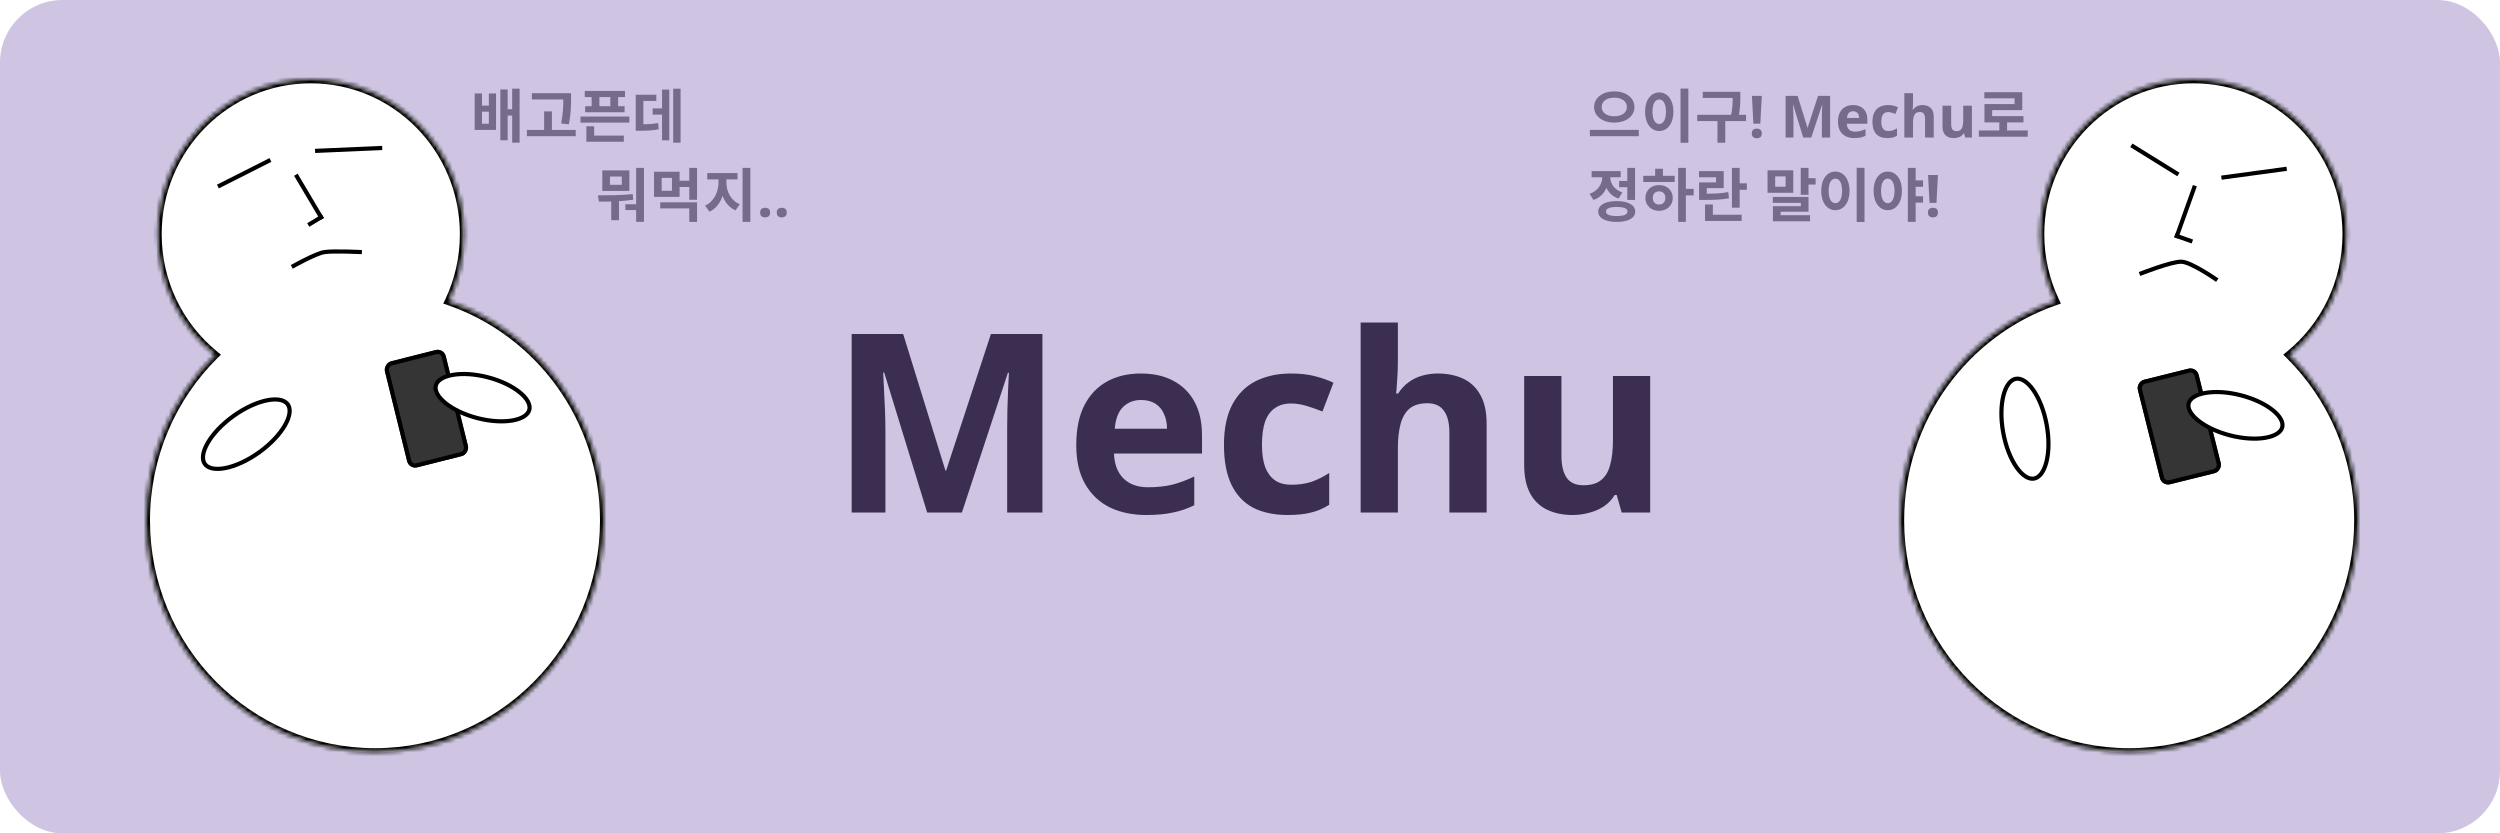 <svg width="600" height="200" viewBox="0 0 600 200" fill="none" xmlns="http://www.w3.org/2000/svg">
<rect width="600" height="200" rx="15" fill="#CFC5E2"/>
<mask id="path-2-inside-1_162_84" fill="white">
<path fill-rule="evenodd" clip-rule="evenodd" d="M51.526 85.187C43.157 78.368 37.803 67.917 37.803 56.202C37.803 35.656 54.271 19 74.586 19C94.901 19 111.369 35.656 111.369 56.202C111.369 61.96 110.076 67.412 107.767 72.278C129.424 79.75 145 100.504 145 124.937C145 155.658 120.376 180.563 90 180.563C59.624 180.563 35 155.658 35 124.937C35 109.363 41.328 95.284 51.526 85.187Z"/>
</mask>
<path fill-rule="evenodd" clip-rule="evenodd" d="M51.526 85.187C43.157 78.368 37.803 67.917 37.803 56.202C37.803 35.656 54.271 19 74.586 19C94.901 19 111.369 35.656 111.369 56.202C111.369 61.96 110.076 67.412 107.767 72.278C129.424 79.75 145 100.504 145 124.937C145 155.658 120.376 180.563 90 180.563C59.624 180.563 35 155.658 35 124.937C35 109.363 41.328 95.284 51.526 85.187Z" fill="white"/>
<path d="M51.526 85.187L52.157 84.412L53.02 85.115L52.229 85.897L51.526 85.187ZM107.767 72.278L107.441 73.223L106.385 72.858L106.864 71.849L107.767 72.278ZM38.803 56.202C38.803 67.606 44.014 77.776 52.157 84.412L50.894 85.962C42.3 78.96 36.803 68.228 36.803 56.202H38.803ZM74.586 20C54.834 20 38.803 36.197 38.803 56.202H36.803C36.803 35.114 53.708 18 74.586 18V20ZM110.369 56.202C110.369 36.197 94.338 20 74.586 20V18C95.464 18 112.369 35.114 112.369 56.202H110.369ZM106.864 71.849C109.11 67.115 110.369 61.809 110.369 56.202H112.369C112.369 62.111 111.042 67.709 108.671 72.706L106.864 71.849ZM144 124.937C144 100.937 128.702 80.558 107.441 73.223L108.093 71.332C130.147 78.941 146 100.07 146 124.937H144ZM90 179.563C119.813 179.563 144 155.116 144 124.937H146C146 156.2 120.939 181.563 90 181.563V179.563ZM36 124.937C36 155.116 60.187 179.563 90 179.563V181.563C59.061 181.563 34 156.2 34 124.937H36ZM52.229 85.897C42.215 95.814 36 109.639 36 124.937H34C34 109.087 40.441 94.755 50.822 84.476L52.229 85.897Z" fill="black" mask="url(#path-2-inside-1_162_84)"/>
<line y1="-0.5" x2="16.13" y2="-0.5" transform="matrix(-0.999 0.044 0.043 0.999 91.752 36.007)" stroke="black"/>
<line y1="-0.5" x2="14.132" y2="-0.5" transform="matrix(-0.892 0.451 0.443 0.896 65.126 38.841)" stroke="black"/>
<line y1="-0.5" x2="12.359" y2="-0.5" transform="matrix(0.51 0.86 0.855 -0.519 71.432 41.675)" stroke="black"/>
<line y1="-0.5" x2="4.098" y2="-0.5" transform="matrix(-0.855 0.519 0.51 0.86 77.738 52.305)" stroke="black"/>
<path d="M86.848 60.51C86.848 60.51 79.984 60.148 77.811 60.51C75.638 60.872 70.032 64.053 70.032 64.053" stroke="black"/>
<g filter="url(#filter0_d_162_84)">
<rect width="15.035" height="26.201" rx="2" transform="matrix(-0.97 0.245 0.24 0.971 106.495 78.523)" fill="#353535"/>
<rect x="-0.365" y="0.608" width="14.035" height="25.201" rx="1.5" transform="matrix(-0.97 0.245 0.24 0.971 105.63 78.63)" stroke="black"/>
</g>
<path d="M49.15 111.335C49.894 112.398 51.612 112.81 54.058 112.339C56.456 111.877 59.358 110.591 62.177 108.572C64.996 106.552 67.159 104.211 68.386 102.077C69.638 99.9 69.823 98.124 69.079 97.061C68.335 95.998 66.616 95.585 64.171 96.057C61.773 96.519 58.871 97.805 56.052 99.824C53.233 101.843 51.07 104.185 49.843 106.319C48.591 108.495 48.405 110.272 49.15 111.335Z" fill="white" stroke="black"/>
<path d="M104.593 92.537C104.293 93.72 105.046 95.222 106.887 96.719C108.692 98.187 111.396 99.52 114.576 100.343C117.755 101.166 120.76 101.311 123.04 100.9C125.366 100.48 126.74 99.529 127.039 98.346C127.338 97.163 126.585 95.662 124.744 94.164C122.94 92.696 120.235 91.364 117.056 90.541C113.876 89.718 110.871 89.573 108.592 89.984C106.265 90.403 104.892 91.354 104.593 92.537Z" fill="white" stroke="black"/>
<mask id="path-13-inside-2_162_84" fill="white">
<path fill-rule="evenodd" clip-rule="evenodd" d="M549.474 85.187C557.843 78.368 563.197 67.917 563.197 56.202C563.197 35.656 546.729 19 526.414 19C506.099 19 489.63 35.656 489.63 56.202C489.63 61.96 490.924 67.412 493.232 72.278C471.576 79.75 456 100.504 456 124.937C456 155.658 480.624 180.563 511 180.563C541.376 180.563 566 155.658 566 124.937C566 109.363 559.672 95.284 549.474 85.187Z"/>
</mask>
<path fill-rule="evenodd" clip-rule="evenodd" d="M549.474 85.187C557.843 78.368 563.197 67.917 563.197 56.202C563.197 35.656 546.729 19 526.414 19C506.099 19 489.63 35.656 489.63 56.202C489.63 61.96 490.924 67.412 493.232 72.278C471.576 79.75 456 100.504 456 124.937C456 155.658 480.624 180.563 511 180.563C541.376 180.563 566 155.658 566 124.937C566 109.363 559.672 95.284 549.474 85.187Z" fill="white"/>
<path d="M549.474 85.187L548.843 84.412L547.98 85.114L548.771 85.897L549.474 85.187ZM493.232 72.278L493.559 73.223L494.615 72.859L494.136 71.849L493.232 72.278ZM562.197 56.202C562.197 67.606 556.986 77.776 548.843 84.412L550.106 85.962C558.7 78.96 564.197 68.228 564.197 56.202H562.197ZM526.414 20C546.166 20 562.197 36.197 562.197 56.202H564.197C564.197 35.114 547.292 18 526.414 18V20ZM490.63 56.202C490.63 36.197 506.662 20 526.414 20V18C505.536 18 488.63 35.114 488.63 56.202H490.63ZM494.136 71.849C491.889 67.115 490.63 61.809 490.63 56.202H488.63C488.63 62.111 489.958 67.709 492.329 72.706L494.136 71.849ZM457 124.937C457 100.937 472.298 80.558 493.559 73.223L492.906 71.332C470.853 78.941 455 100.07 455 124.937H457ZM511 179.563C481.187 179.563 457 155.116 457 124.937H455C455 156.2 480.061 181.563 511 181.563V179.563ZM565 124.937C565 155.116 540.813 179.563 511 179.563V181.563C541.939 181.563 567 156.2 567 124.937H565ZM548.771 85.897C558.785 95.813 565 109.639 565 124.937H567C567 109.087 560.559 94.755 550.178 84.476L548.771 85.897Z" fill="black" mask="url(#path-13-inside-2_162_84)"/>
<g filter="url(#filter1_d_162_84)">
<rect width="15.032" height="25.853" rx="2" transform="matrix(-0.97 0.241 0.243 0.97 527.18 83)" fill="#353535"/>
<rect x="-0.364" y="0.606" width="14.032" height="24.853" rx="1.5" transform="matrix(-0.97 0.241 0.243 0.97 526.316 83.106)" stroke="black"/>
</g>
<path d="M488.175 114.861C489.441 114.631 490.537 113.252 491.147 110.846C491.746 108.487 491.819 105.329 491.199 101.94C490.579 98.552 489.393 95.623 487.998 93.626C486.575 91.589 485.061 90.683 483.796 90.913C482.53 91.143 481.434 92.522 480.824 94.928C480.225 97.287 480.152 100.445 480.772 103.834C481.392 107.222 482.578 110.151 483.973 112.148C485.396 114.185 486.91 115.091 488.175 114.861Z" fill="white" stroke="black"/>
<path d="M525.276 96.816C524.979 97.975 525.727 99.453 527.572 100.932C529.378 102.379 532.086 103.693 535.268 104.505C538.451 105.316 541.459 105.459 543.741 105.054C546.072 104.64 547.441 103.702 547.739 102.543C548.036 101.384 547.288 99.906 545.443 98.427C543.637 96.98 540.929 95.666 537.747 94.854C534.564 94.043 531.556 93.9 529.274 94.305C526.943 94.719 525.574 95.657 525.276 96.816Z" fill="white" stroke="black"/>
<line y1="-0.5" x2="13.293" y2="-0.5" transform="matrix(0.85 0.527 0.53 -0.848 511.781 34.447)" stroke="black"/>
<line y1="-0.5" x2="15.816" y2="-0.5" transform="matrix(0.991 -0.135 -0.133 -0.991 533.071 42.145)" stroke="black"/>
<line y1="-0.5" x2="13.332" y2="-0.5" transform="matrix(-0.337 0.941 -0.943 -0.334 526.301 44.4)" stroke="black"/>
<line y1="-0.5" x2="4.447" y2="-0.5" transform="matrix(0.943 0.334 -0.337 0.941 521.805 56.951)" stroke="black"/>
<path d="M513.487 65.763C513.487 65.763 521.161 62.724 523.559 62.812C525.957 62.9 532.14 67.238 532.14 67.238" stroke="black"/>
<path opacity="0.6" d="M113.924 22.43V31.18H119.048V22.43H117.326V25.342H115.674V22.43H113.924ZM115.674 26.798H117.326V29.696H115.674V26.798ZM122.926 21.282V34.246H124.704V21.282H122.926ZM121.33 26.224V27.722H123.486V26.224H121.33ZM120.084 21.478V33.658H121.834V21.478H120.084ZM127.643 22.374V23.872H135.861V22.374H127.643ZM126.453 31.18V32.692H138.171V31.18H126.453ZM130.597 26.728V31.922H132.459V26.728H130.597ZM135.189 22.374V23.62C135.189 25.174 135.189 27.05 134.671 29.626L136.533 29.836C137.051 27.064 137.051 25.244 137.051 23.62V22.374H135.189ZM140.34 21.828V23.298H150V21.828H140.34ZM140.438 25.482V26.938H149.902V25.482H140.438ZM141.992 22.388V26.238H143.854V22.388H141.992ZM146.486 22.388V26.238H148.348V22.388H146.486ZM139.318 27.96V29.43H151.036V27.96H139.318ZM140.732 32.538V34.022H149.72V32.538H140.732ZM140.732 30.298V33.014H142.594V30.298H140.732ZM161.563 21.282V34.246H163.341V21.282H161.563ZM156.635 26.014V27.512H159.645V26.014H156.635ZM158.889 21.506V33.672H160.625V21.506H158.889ZM152.575 29.836V31.376H153.471C155.361 31.376 156.649 31.32 158.091 31.026L157.951 29.514C156.523 29.794 155.305 29.836 153.471 29.836H152.575ZM152.575 22.738V30.48H154.409V24.222H157.517V22.738H152.575Z" fill="#3C2E51"/>
<path opacity="0.6" d="M146.696 47.59V52.854H148.558V47.59H146.696ZM152.674 40.282V53.246H154.55V40.282H152.674ZM143.742 48.388C146.206 48.388 149.146 48.36 151.96 47.94L151.862 46.582C149.132 46.876 146.052 46.876 143.518 46.89L143.742 48.388ZM150.084 49.018V50.418H153.052V49.018H150.084ZM144.554 40.898V45.826H151.05V40.898H144.554ZM149.23 42.368V44.356H146.388V42.368H149.23ZM158.455 48.556V50.012H165.427V53.26H167.289V48.556H158.455ZM165.427 40.282V47.954H167.289V40.282H165.427ZM162.781 43.376V44.874H165.889V43.376H162.781ZM156.971 41.22V47.254H163.103V41.22H156.971ZM161.269 42.69V45.798H158.805V42.69H161.269ZM172.44 42.326V43.782C172.44 45.98 171.39 48.374 169.22 49.34L170.27 50.81C172.706 49.704 173.924 46.778 173.924 43.782V42.326H172.44ZM172.86 42.326V43.782C172.86 46.666 174.064 49.424 176.528 50.488L177.536 49.018C175.366 48.122 174.33 45.882 174.33 43.782V42.326H172.86ZM169.738 41.528V43.054H177.004V41.528H169.738ZM178.208 40.282V53.246H180.084V40.282H178.208ZM182.435 51.02C182.435 50.591 182.551 50.292 182.785 50.124C183.018 49.947 183.303 49.858 183.639 49.858C183.965 49.858 184.245 49.947 184.479 50.124C184.712 50.292 184.829 50.591 184.829 51.02C184.829 51.431 184.712 51.729 184.479 51.916C184.245 52.093 183.965 52.182 183.639 52.182C183.303 52.182 183.018 52.093 182.785 51.916C182.551 51.729 182.435 51.431 182.435 51.02ZM186.427 51.02C186.427 50.591 186.544 50.292 186.777 50.124C187.01 49.947 187.295 49.858 187.631 49.858C187.958 49.858 188.238 49.947 188.471 50.124C188.704 50.292 188.821 50.591 188.821 51.02C188.821 51.431 188.704 51.729 188.471 51.916C188.238 52.093 187.958 52.182 187.631 52.182C187.295 52.182 187.01 52.093 186.777 51.916C186.544 51.729 186.427 51.431 186.427 51.02Z" fill="#3C2E51"/>
<path opacity="0.6" d="M387.426 21.926C384.696 21.926 382.582 23.424 382.582 25.678C382.582 27.946 384.696 29.43 387.426 29.43C390.156 29.43 392.27 27.946 392.27 25.678C392.27 23.424 390.156 21.926 387.426 21.926ZM387.426 23.438C389.19 23.438 390.45 24.278 390.45 25.678C390.45 27.064 389.19 27.904 387.426 27.904C385.662 27.904 384.402 27.064 384.402 25.678C384.402 24.278 385.662 23.438 387.426 23.438ZM381.574 31.166V32.692H393.306V31.166H381.574ZM403.329 21.268V34.274H405.205V21.268H403.329ZM398.219 22.178C396.259 22.178 394.817 23.97 394.817 26.798C394.817 29.654 396.259 31.446 398.219 31.446C400.179 31.446 401.621 29.654 401.621 26.798C401.621 23.97 400.179 22.178 398.219 22.178ZM398.219 23.872C399.185 23.872 399.829 24.894 399.829 26.798C399.829 28.73 399.185 29.766 398.219 29.766C397.253 29.766 396.595 28.73 396.595 26.798C396.595 24.894 397.253 23.872 398.219 23.872ZM408.662 22.038V23.508H416.796V22.038H408.662ZM407.332 27.554V29.052H419.05V27.554H407.332ZM412.19 28.604V34.26H414.066V28.604H412.19ZM415.844 22.038V23.186C415.844 24.53 415.844 26.07 415.34 28.24L417.174 28.45C417.678 26.154 417.678 24.586 417.678 23.186V22.038H415.844ZM422.479 29.682H420.813L420.463 23.004H422.829L422.479 29.682ZM420.435 32.02C420.435 31.591 420.551 31.292 420.785 31.124C421.018 30.947 421.303 30.858 421.639 30.858C421.965 30.858 422.245 30.947 422.479 31.124C422.712 31.292 422.829 31.591 422.829 32.02C422.829 32.431 422.712 32.729 422.479 32.916C422.245 33.093 421.965 33.182 421.639 33.182C421.303 33.182 421.018 33.093 420.785 32.916C420.551 32.729 420.435 32.431 420.435 32.02ZM432.767 33L430.359 25.16H430.303C430.313 25.347 430.327 25.627 430.345 26C430.364 26.373 430.383 26.775 430.401 27.204C430.42 27.624 430.429 28.007 430.429 28.352V33H428.539V23.004H431.423L433.789 30.648H433.831L436.337 23.004H439.221V33H437.247V28.268C437.247 27.951 437.252 27.587 437.261 27.176C437.28 26.765 437.294 26.378 437.303 26.014C437.322 25.641 437.336 25.361 437.345 25.174H437.289L434.713 33H432.767ZM444.728 25.216C445.438 25.216 446.044 25.351 446.548 25.622C447.062 25.893 447.458 26.285 447.738 26.798C448.018 27.311 448.158 27.941 448.158 28.688V29.696H443.23C443.249 30.284 443.422 30.746 443.748 31.082C444.084 31.418 444.546 31.586 445.134 31.586C445.629 31.586 446.077 31.539 446.478 31.446C446.88 31.343 447.295 31.189 447.724 30.984V32.594C447.351 32.781 446.954 32.916 446.534 33C446.124 33.093 445.624 33.14 445.036 33.14C444.271 33.14 443.594 33 443.006 32.72C442.418 32.431 441.956 31.997 441.62 31.418C441.284 30.839 441.116 30.111 441.116 29.234C441.116 28.338 441.266 27.596 441.564 27.008C441.872 26.411 442.297 25.963 442.838 25.664C443.38 25.365 444.01 25.216 444.728 25.216ZM444.742 26.7C444.341 26.7 444.005 26.831 443.734 27.092C443.473 27.353 443.319 27.759 443.272 28.31H446.198C446.198 28.002 446.142 27.727 446.03 27.484C445.928 27.241 445.769 27.05 445.554 26.91C445.34 26.77 445.069 26.7 444.742 26.7ZM452.958 33.14C452.202 33.14 451.558 33.005 451.026 32.734C450.494 32.454 450.088 32.025 449.808 31.446C449.528 30.867 449.388 30.125 449.388 29.22C449.388 28.287 449.546 27.526 449.864 26.938C450.181 26.35 450.62 25.916 451.18 25.636C451.749 25.356 452.402 25.216 453.14 25.216C453.662 25.216 454.115 25.267 454.498 25.37C454.89 25.473 455.23 25.594 455.52 25.734L454.904 27.344C454.577 27.213 454.269 27.106 453.98 27.022C453.7 26.938 453.42 26.896 453.14 26.896C452.776 26.896 452.472 26.985 452.23 27.162C451.987 27.33 451.805 27.587 451.684 27.932C451.572 28.268 451.516 28.693 451.516 29.206C451.516 29.71 451.576 30.13 451.698 30.466C451.828 30.793 452.015 31.04 452.258 31.208C452.5 31.367 452.794 31.446 453.14 31.446C453.578 31.446 453.966 31.39 454.302 31.278C454.638 31.157 454.964 30.993 455.282 30.788V32.566C454.964 32.771 454.628 32.916 454.274 33C453.928 33.093 453.49 33.14 452.958 33.14ZM459.127 24.53C459.127 24.903 459.113 25.263 459.085 25.608C459.067 25.953 459.048 26.196 459.029 26.336H459.141C459.309 26.075 459.505 25.865 459.729 25.706C459.953 25.538 460.201 25.417 460.471 25.342C460.751 25.258 461.045 25.216 461.353 25.216C461.904 25.216 462.385 25.314 462.795 25.51C463.206 25.706 463.523 26.009 463.747 26.42C463.981 26.831 464.097 27.363 464.097 28.016V33H462.011V28.534C462.011 27.983 461.909 27.573 461.703 27.302C461.507 27.022 461.199 26.882 460.779 26.882C460.359 26.882 460.028 26.98 459.785 27.176C459.552 27.372 459.384 27.657 459.281 28.03C459.179 28.403 459.127 28.861 459.127 29.402V33H457.041V22.36H459.127V24.53ZM473.256 25.356V33H471.66L471.38 32.02H471.268C471.11 32.281 470.904 32.496 470.652 32.664C470.41 32.823 470.139 32.939 469.84 33.014C469.542 33.098 469.234 33.14 468.916 33.14C468.375 33.14 467.899 33.042 467.488 32.846C467.078 32.65 466.76 32.347 466.536 31.936C466.312 31.525 466.2 30.993 466.2 30.34V25.356H468.286V29.822C468.286 30.363 468.384 30.774 468.58 31.054C468.776 31.334 469.089 31.474 469.518 31.474C469.948 31.474 470.279 31.376 470.512 31.18C470.755 30.984 470.923 30.699 471.016 30.326C471.119 29.953 471.17 29.495 471.17 28.954V25.356H473.256ZM474.926 31.306V32.818H486.658V31.306H474.926ZM479.84 28.856V31.922H481.702V28.856H479.84ZM476.242 22.122V23.592H483.494V24.978H476.27V28.618H478.118V26.434H485.342V22.122H476.242ZM476.27 27.876V29.374H485.636V27.876H476.27Z" fill="#3C2E51"/>
<path opacity="0.6" d="M388.588 43.418V44.93H391.052V43.418H388.588ZM390.548 40.282V47.982H392.41V40.282H390.548ZM388.014 48.262C385.27 48.262 383.576 49.2 383.576 50.768C383.576 52.35 385.27 53.26 388.014 53.26C390.758 53.26 392.452 52.35 392.452 50.768C392.452 49.2 390.758 48.262 388.014 48.262ZM388.014 49.676C389.708 49.676 390.604 50.026 390.604 50.768C390.604 51.496 389.708 51.846 388.014 51.846C386.334 51.846 385.438 51.496 385.438 50.768C385.438 50.026 386.334 49.676 388.014 49.676ZM384.556 41.584V42.396C384.556 44.062 383.632 45.784 381.49 46.512L382.442 47.982C384.92 47.142 386.068 44.874 386.068 42.396V41.584H384.556ZM384.948 41.584V42.396C384.948 44.706 386.054 46.862 388.462 47.66L389.372 46.19C387.328 45.504 386.446 43.922 386.446 42.396V41.584H384.948ZM381.994 41.066V42.55H388.966V41.066H381.994ZM402.755 40.282V53.246H404.603V40.282H402.755ZM404.183 45.336V46.89H406.479V45.336H404.183ZM394.383 42.2V43.684H401.929V42.2H394.383ZM398.177 44.412C396.287 44.412 394.887 45.7 394.887 47.506C394.887 49.312 396.287 50.6 398.177 50.6C400.067 50.6 401.467 49.312 401.467 47.506C401.467 45.7 400.067 44.412 398.177 44.412ZM398.177 45.924C399.059 45.924 399.689 46.512 399.689 47.506C399.689 48.5 399.059 49.088 398.177 49.088C397.295 49.088 396.665 48.5 396.665 47.506C396.665 46.512 397.295 45.924 398.177 45.924ZM397.239 40.492V42.76H399.101V40.492H397.239ZM415.662 40.296V49.844H417.524V40.296H415.662ZM416.992 44.006V45.546H419.246V44.006H416.992ZM409.208 51.538V53.022H418V51.538H409.208ZM409.208 49.074V52.028H411.084V49.074H409.208ZM407.78 46.498V47.982H408.872C411.49 47.982 413.128 47.926 414.948 47.59L414.78 46.092C412.988 46.428 411.42 46.498 408.872 46.498H407.78ZM407.766 41.066V42.55H411.854V43.782H407.78V47.03H409.628V45.154H413.688V41.066H407.766ZM432.177 40.282V46.75H434.039V40.282H432.177ZM433.283 42.76V44.286H435.747V42.76H433.283ZM424.211 40.884V46.274H430.385V40.884H424.211ZM428.551 42.34V44.818H426.045V42.34H428.551ZM425.471 47.268V48.696H432.205V49.48H425.499V52.364H427.347V50.824H434.039V47.268H425.471ZM425.499 51.65V53.106H434.417V51.65H425.499ZM445.602 40.268V53.274H447.478V40.268H445.602ZM440.492 41.178C438.532 41.178 437.09 42.97 437.09 45.798C437.09 48.654 438.532 50.446 440.492 50.446C442.452 50.446 443.894 48.654 443.894 45.798C443.894 42.97 442.452 41.178 440.492 41.178ZM440.492 42.872C441.458 42.872 442.102 43.894 442.102 45.798C442.102 47.73 441.458 48.766 440.492 48.766C439.526 48.766 438.868 47.73 438.868 45.798C438.868 43.894 439.526 42.872 440.492 42.872ZM453.063 41.178C451.089 41.178 449.661 42.97 449.661 45.798C449.661 48.654 451.089 50.446 453.063 50.446C455.037 50.446 456.465 48.654 456.465 45.798C456.465 42.97 455.037 41.178 453.063 41.178ZM453.063 42.872C454.029 42.872 454.687 43.894 454.687 45.798C454.687 47.73 454.029 48.766 453.063 48.766C452.097 48.766 451.453 47.73 451.453 45.798C451.453 43.894 452.097 42.872 453.063 42.872ZM459.251 43.292V44.832H461.533V43.292H459.251ZM459.251 47.1V48.626H461.533V47.1H459.251ZM457.879 40.282V53.246H459.755V40.282H457.879ZM464.752 48.682H463.086L462.736 42.004H465.102L464.752 48.682ZM462.708 51.02C462.708 50.591 462.825 50.292 463.058 50.124C463.291 49.947 463.576 49.858 463.912 49.858C464.239 49.858 464.519 49.947 464.752 50.124C464.985 50.292 465.102 50.591 465.102 51.02C465.102 51.431 464.985 51.729 464.752 51.916C464.519 52.093 464.239 52.182 463.912 52.182C463.576 52.182 463.291 52.093 463.058 51.916C462.825 51.729 462.708 51.431 462.708 51.02Z" fill="#3C2E51"/>
<path d="M222.52 123L212.2 89.4H211.96C212 90.2 212.06 91.4 212.14 93C212.22 94.6 212.3 96.32 212.38 98.16C212.46 99.96 212.5 101.6 212.5 103.08V123H204.4V80.16H216.76L226.9 112.92H227.08L237.82 80.16H250.18V123H241.72V102.72C241.72 101.36 241.74 99.8 241.78 98.04C241.86 96.28 241.92 94.62 241.96 93.06C242.04 91.46 242.1 90.26 242.14 89.46H241.9L230.86 123H222.52ZM273.782 89.64C276.822 89.64 279.422 90.22 281.582 91.38C283.782 92.54 285.482 94.22 286.682 96.42C287.882 98.62 288.482 101.32 288.482 104.52V108.84H267.362C267.442 111.36 268.182 113.34 269.582 114.78C271.022 116.22 273.002 116.94 275.522 116.94C277.642 116.94 279.562 116.74 281.282 116.34C283.002 115.9 284.782 115.24 286.622 114.36V121.26C285.022 122.06 283.322 122.64 281.522 123C279.762 123.4 277.622 123.6 275.102 123.6C271.822 123.6 268.922 123 266.402 121.8C263.882 120.56 261.902 118.7 260.462 116.22C259.022 113.74 258.302 110.62 258.302 106.86C258.302 103.02 258.942 99.84 260.222 97.32C261.542 94.76 263.362 92.84 265.682 91.56C268.002 90.28 270.702 89.64 273.782 89.64ZM273.842 96C272.122 96 270.682 96.56 269.522 97.68C268.402 98.8 267.742 100.54 267.542 102.9H280.082C280.082 101.58 279.842 100.4 279.362 99.36C278.922 98.32 278.242 97.5 277.322 96.9C276.402 96.3 275.242 96 273.842 96ZM309.051 123.6C305.811 123.6 303.051 123.02 300.771 121.86C298.491 120.66 296.751 118.82 295.551 116.34C294.351 113.86 293.751 110.68 293.751 106.8C293.751 102.8 294.431 99.54 295.791 97.02C297.151 94.5 299.031 92.64 301.431 91.44C303.871 90.24 306.671 89.64 309.831 89.64C312.071 89.64 314.011 89.86 315.651 90.3C317.331 90.74 318.791 91.26 320.031 91.86L317.391 98.76C315.991 98.2 314.671 97.74 313.431 97.38C312.231 97.02 311.031 96.84 309.831 96.84C308.271 96.84 306.971 97.22 305.931 97.98C304.891 98.7 304.111 99.8 303.591 101.28C303.111 102.72 302.871 104.54 302.871 106.74C302.871 108.9 303.131 110.7 303.651 112.14C304.211 113.54 305.011 114.6 306.051 115.32C307.091 116 308.351 116.34 309.831 116.34C311.711 116.34 313.371 116.1 314.811 115.62C316.251 115.1 317.651 114.4 319.011 113.52V121.14C317.651 122.02 316.211 122.64 314.691 123C313.211 123.4 311.331 123.6 309.051 123.6ZM335.491 86.7C335.491 88.3 335.431 89.84 335.311 91.32C335.231 92.8 335.151 93.84 335.071 94.44H335.551C336.271 93.32 337.111 92.42 338.071 91.74C339.031 91.02 340.091 90.5 341.251 90.18C342.451 89.82 343.711 89.64 345.031 89.64C347.391 89.64 349.451 90.06 351.211 90.9C352.971 91.74 354.331 93.04 355.291 94.8C356.291 96.56 356.791 98.84 356.791 101.64V123H347.851V103.86C347.851 101.5 347.411 99.74 346.531 98.58C345.691 97.38 344.371 96.78 342.571 96.78C340.771 96.78 339.351 97.2 338.311 98.04C337.311 98.88 336.591 100.1 336.151 101.7C335.711 103.3 335.491 105.26 335.491 107.58V123H326.551V77.4H335.491V86.7ZM396.045 90.24V123H389.205L388.005 118.8H387.525C386.845 119.92 385.965 120.84 384.885 121.56C383.845 122.24 382.685 122.74 381.405 123.06C380.125 123.42 378.805 123.6 377.445 123.6C375.125 123.6 373.085 123.18 371.325 122.34C369.565 121.5 368.205 120.2 367.245 118.44C366.285 116.68 365.805 114.4 365.805 111.6V90.24H374.745V109.38C374.745 111.7 375.165 113.46 376.005 114.66C376.845 115.86 378.185 116.46 380.025 116.46C381.865 116.46 383.285 116.04 384.285 115.2C385.325 114.36 386.045 113.14 386.445 111.54C386.885 109.94 387.105 107.98 387.105 105.66V90.24H396.045Z" fill="#3C2E51"/>
<defs>
<filter id="filter0_d_162_84" x="87.337" y="78.951" width="30.013" height="38.261" filterUnits="userSpaceOnUse" color-interpolation-filters="sRGB">
<feFlood flood-opacity="0" result="BackgroundImageFix"/>
<feColorMatrix in="SourceAlpha" type="matrix" values="0 0 0 0 0 0 0 0 0 0 0 0 0 0 0 0 0 0 127 0" result="hardAlpha"/>
<feOffset dy="5"/>
<feGaussianBlur stdDeviation="2.5"/>
<feComposite in2="hardAlpha" operator="out"/>
<feColorMatrix type="matrix" values="0 0 0 0 0 0 0 0 0 0 0 0 0 0 0 0 0 0 0.35 0"/>
<feBlend mode="normal" in2="BackgroundImageFix" result="effect1_dropShadow_162_84"/>
<feBlend mode="normal" in="SourceGraphic" in2="effect1_dropShadow_162_84" result="shape"/>
</filter>
<filter id="filter1_d_162_84" x="508.018" y="83.423" width="30.017" height="37.859" filterUnits="userSpaceOnUse" color-interpolation-filters="sRGB">
<feFlood flood-opacity="0" result="BackgroundImageFix"/>
<feColorMatrix in="SourceAlpha" type="matrix" values="0 0 0 0 0 0 0 0 0 0 0 0 0 0 0 0 0 0 127 0" result="hardAlpha"/>
<feOffset dy="5"/>
<feGaussianBlur stdDeviation="2.5"/>
<feComposite in2="hardAlpha" operator="out"/>
<feColorMatrix type="matrix" values="0 0 0 0 0 0 0 0 0 0 0 0 0 0 0 0 0 0 0.35 0"/>
<feBlend mode="normal" in2="BackgroundImageFix" result="effect1_dropShadow_162_84"/>
<feBlend mode="normal" in="SourceGraphic" in2="effect1_dropShadow_162_84" result="shape"/>
</filter>
</defs>
</svg>
